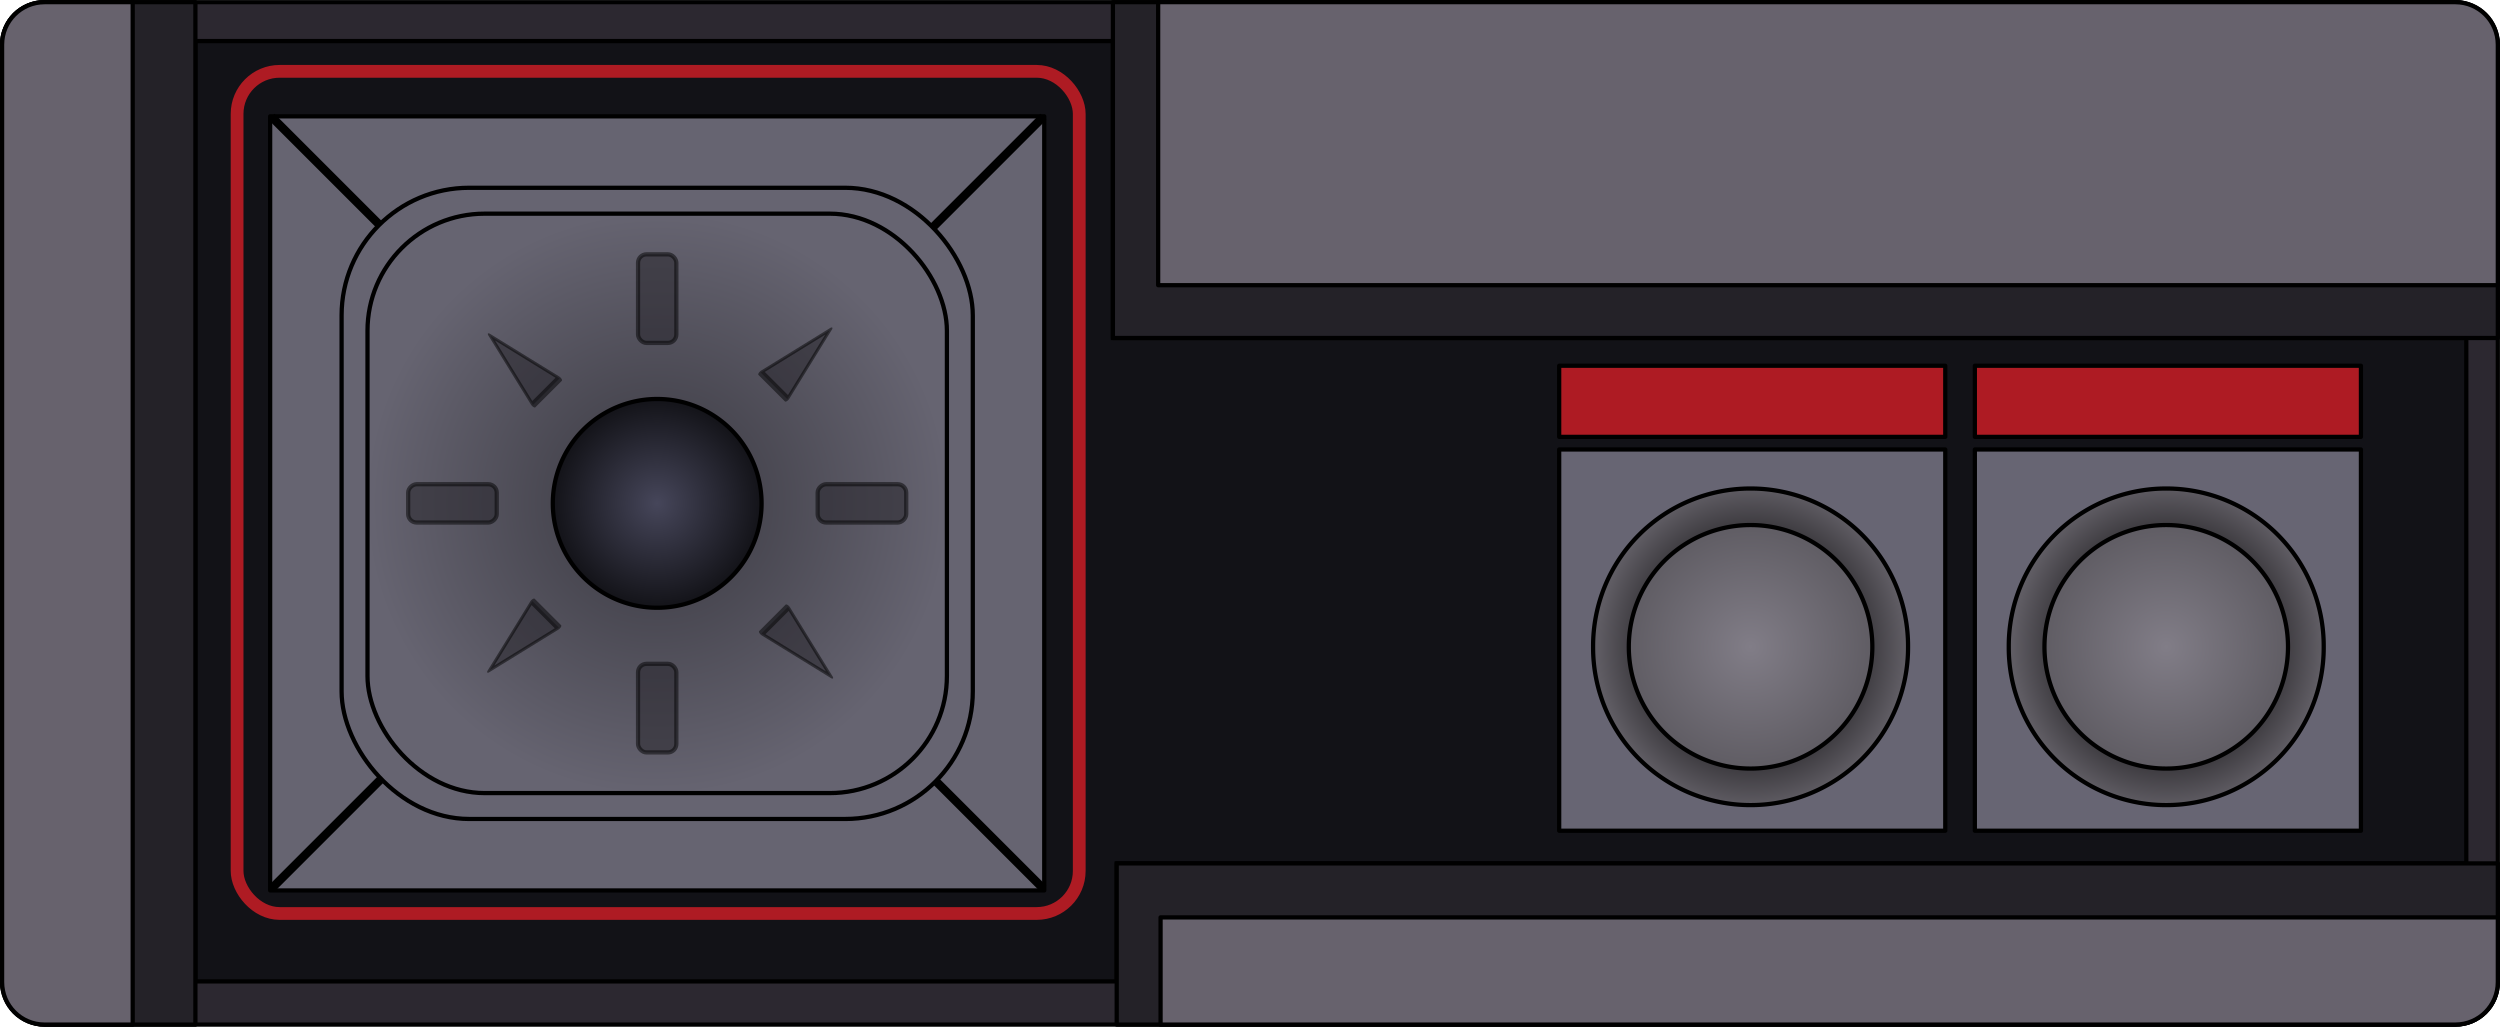 <?xml version="1.0" encoding="UTF-8" standalone="no"?>
<!-- Created with Inkscape (http://www.inkscape.org/) -->

<svg
   xmlns:dc="http://purl.org/dc/elements/1.1/"
   xmlns:cc="http://creativecommons.org/ns#"
   xmlns:rdf="http://www.w3.org/1999/02/22-rdf-syntax-ns#"
   xmlns:svg="http://www.w3.org/2000/svg"
   xmlns="http://www.w3.org/2000/svg"
   xmlns:xlink="http://www.w3.org/1999/xlink"
   version="1.1"
   width="587.781"
   height="241.407"
   id="svg4636">
  <defs
     id="defs4638">
    <radialGradient
       cx="404.852"
       cy="658.812"
       r="25.042"
       fx="404.852"
       fy="658.812"
       id="radialGradient4383"
       xlink:href="#linearGradient4377"
       gradientUnits="userSpaceOnUse" />
    <linearGradient
       id="linearGradient4377">
      <stop
         id="stop4379"
         style="stop-color:#46465a;stop-opacity:1"
         offset="0" />
      <stop
         id="stop4381"
         style="stop-color:#121217;stop-opacity:1"
         offset="1" />
    </linearGradient>
    <radialGradient
       cx="209.935"
       cy="6468.095"
       r="68.613"
       fx="209.935"
       fy="6468.095"
       id="radialGradient4437"
       xlink:href="#linearGradient4431"
       gradientUnits="userSpaceOnUse"
       gradientTransform="translate(-75.014,-5912.372)" />
    <linearGradient
       id="linearGradient4431">
      <stop
         id="stop4433"
         style="stop-color:#393840;stop-opacity:1"
         offset="0" />
      <stop
         id="stop4435"
         style="stop-color:#666471;stop-opacity:1"
         offset="1" />
    </linearGradient>
    <radialGradient
       cx="404.852"
       cy="658.812"
       r="29.128"
       fx="404.852"
       fy="658.812"
       id="radialGradient4325"
       xlink:href="#linearGradient4294"
       gradientUnits="userSpaceOnUse" />
    <linearGradient
       id="linearGradient4294">
      <stop
         id="stop4296"
         style="stop-color:#817d87;stop-opacity:1"
         offset="0" />
      <stop
         id="stop4298"
         style="stop-color:#5f5c63;stop-opacity:1"
         offset="1" />
    </linearGradient>
    <radialGradient
       cx="404.852"
       cy="658.812"
       r="29.128"
       fx="404.852"
       fy="658.812"
       id="radialGradient4323"
       xlink:href="#linearGradient4304"
       gradientUnits="userSpaceOnUse"
       gradientTransform="matrix(1.238,8.4727903e-8,-8.8311445e-8,1.29,-96.194,-191.022)" />
    <linearGradient
       id="linearGradient4304">
      <stop
         id="stop4306"
         style="stop-color:#313034;stop-opacity:1"
         offset="0" />
      <stop
         id="stop4312"
         style="stop-color:#323034;stop-opacity:1"
         offset="0.68" />
      <stop
         id="stop4308"
         style="stop-color:#5f5c63;stop-opacity:1"
         offset="1" />
    </linearGradient>
    <radialGradient
       cx="404.852"
       cy="658.812"
       r="29.128"
       fx="404.852"
       fy="658.812"
       id="radialGradient4300"
       xlink:href="#linearGradient4294"
       gradientUnits="userSpaceOnUse" />
    <linearGradient
       id="linearGradient4586">
      <stop
         id="stop4588"
         style="stop-color:#817d87;stop-opacity:1"
         offset="0" />
      <stop
         id="stop4590"
         style="stop-color:#5f5c63;stop-opacity:1"
         offset="1" />
    </linearGradient>
    <radialGradient
       cx="404.852"
       cy="658.812"
       r="29.128"
       fx="404.852"
       fy="658.812"
       id="radialGradient4310"
       xlink:href="#linearGradient4304"
       gradientUnits="userSpaceOnUse"
       gradientTransform="matrix(1.238,8.4727903e-8,-8.8311445e-8,1.29,-96.194,-191.022)" />
    <linearGradient
       id="linearGradient4593">
      <stop
         id="stop4595"
         style="stop-color:#313034;stop-opacity:1"
         offset="0" />
      <stop
         id="stop4597"
         style="stop-color:#323034;stop-opacity:1"
         offset="0.68" />
      <stop
         id="stop4599"
         style="stop-color:#5f5c63;stop-opacity:1"
         offset="1" />
    </linearGradient>
  </defs>
  <g
     transform="translate(19.594,-437.374)"
     id="layer1">
    <rect
       width="586.778"
       height="240.387"
       rx="10"
       ry="10"
       x="-19.103"
       y="437.883"
       id="rect3454"
       style="fill:#2c2830;fill-opacity:1;stroke:#000000;stroke-width:1;stroke-linecap:butt;stroke-linejoin:round;stroke-miterlimit:4;stroke-opacity:1;stroke-dasharray:none;stroke-dashoffset:0" />
    <path
       d="m 560.261,516.843 -318.2,-2e-4 3.1e-4,-69.816 -215.713,0 -1.22e-4,221.084 216.608,0 3.9e-4,-27.747 317.305,-2e-4 z"
       id="path4385"
       style="fill:#121217;fill-opacity:1;stroke:#000000;stroke-width:1px;stroke-linecap:butt;stroke-linejoin:miter;stroke-opacity:1" />
    <rect
       width="90.773"
       height="89.638"
       x="346.989"
       y="543.052"
       id="rect4254"
       style="fill:#676573;fill-opacity:1;stroke:#000000;stroke-width:1;stroke-linecap:butt;stroke-linejoin:round;stroke-miterlimit:4;stroke-opacity:1;stroke-dasharray:none;stroke-dashoffset:0" />
    <rect
       width="90.773"
       height="16.716"
       x="346.989"
       y="523.368"
       id="rect4258"
       style="fill:#ae1b23;fill-opacity:1;stroke:#000000;stroke-width:1;stroke-linecap:butt;stroke-linejoin:round;stroke-miterlimit:4;stroke-opacity:1;stroke-dasharray:none;stroke-dashoffset:0" />
    <path
       d="m 441.877,658.812 a 37.026,37.026 0 1 1 -74.051,0 37.026,37.026 0 1 1 74.051,0 z"
       transform="translate(-12.864,-69.366)"
       id="path4302"
       style="fill:url(#radialGradient4310);fill-opacity:1;stroke:#000000;stroke-width:1;stroke-linecap:round;stroke-linejoin:round;stroke-miterlimit:4;stroke-opacity:1;stroke-dasharray:none" />
    <path
       d="m 433.48,658.812 a 28.628,28.628 0 1 1 -57.257,0 28.628,28.628 0 1 1 57.257,0 z"
       transform="translate(-12.864,-69.366)"
       id="path4004-6-9"
       style="fill:url(#radialGradient4300);fill-opacity:1;stroke:#000000;stroke-width:1;stroke-linecap:round;stroke-linejoin:round;stroke-miterlimit:4;stroke-opacity:1;stroke-dasharray:none" />
    <rect
       width="90.773"
       height="89.638"
       x="444.717"
       y="543.052"
       id="rect4314"
       style="fill:#676573;fill-opacity:1;stroke:#000000;stroke-width:1;stroke-linecap:butt;stroke-linejoin:round;stroke-miterlimit:4;stroke-opacity:1;stroke-dasharray:none;stroke-dashoffset:0" />
    <rect
       width="90.773"
       height="16.716"
       x="444.717"
       y="523.368"
       id="rect4316"
       style="fill:#ae1b23;fill-opacity:1;stroke:#000000;stroke-width:1;stroke-linecap:butt;stroke-linejoin:round;stroke-miterlimit:4;stroke-opacity:1;stroke-dasharray:none;stroke-dashoffset:0" />
    <path
       d="m 441.877,658.812 a 37.026,37.026 0 1 1 -74.051,0 37.026,37.026 0 1 1 74.051,0 z"
       transform="translate(84.863,-69.366)"
       id="path4319"
       style="fill:url(#radialGradient4323);fill-opacity:1;stroke:#000000;stroke-width:1;stroke-linecap:round;stroke-linejoin:round;stroke-miterlimit:4;stroke-opacity:1;stroke-dasharray:none" />
    <path
       d="m 433.48,658.812 a 28.628,28.628 0 1 1 -57.257,0 28.628,28.628 0 1 1 57.257,0 z"
       transform="translate(84.863,-69.366)"
       id="path4321"
       style="fill:url(#radialGradient4325);fill-opacity:1;stroke:#000000;stroke-width:1;stroke-linecap:round;stroke-linejoin:round;stroke-miterlimit:4;stroke-opacity:1;stroke-dasharray:none" />
    <rect
       width="198"
       height="198"
       rx="10"
       ry="10"
       x="36.149"
       y="454.146"
       id="rect4327"
       style="fill:none;stroke:#ae1b23;stroke-width:3;stroke-linecap:butt;stroke-linejoin:round;stroke-miterlimit:4;stroke-opacity:1;stroke-dasharray:none;stroke-dashoffset:0" />
    <rect
       width="182"
       height="182"
       x="43.921"
       y="464.724"
       id="rect4329"
       style="fill:#666471;fill-opacity:1;stroke:#000000;stroke-width:1;stroke-linecap:butt;stroke-linejoin:round;stroke-miterlimit:4;stroke-opacity:1;stroke-dasharray:none;stroke-dashoffset:0" />
    <path
       d="M 44.22,646.317 225.713,464.823"
       id="path4331"
       style="fill:none;stroke:#000000;stroke-width:2;stroke-linecap:butt;stroke-linejoin:miter;stroke-miterlimit:4;stroke-opacity:1;stroke-dasharray:none" />
    <path
       d="M 225.713,646.317 44.22,464.823"
       id="path4333"
       style="fill:none;stroke:#000000;stroke-width:2;stroke-linecap:butt;stroke-linejoin:miter;stroke-miterlimit:4;stroke-opacity:1;stroke-dasharray:none" />
    <rect
       width="148.402"
       height="148.402"
       rx="30"
       ry="30"
       x="60.72"
       y="481.523"
       id="rect4339"
       style="fill:#666471;fill-opacity:1;stroke:#000000;stroke-width:1;stroke-linecap:butt;stroke-linejoin:round;stroke-miterlimit:4;stroke-opacity:1;stroke-dasharray:none;stroke-dashoffset:0" />
    <rect
       width="136.226"
       height="136.226"
       rx="27.538"
       ry="27.538"
       x="66.808"
       y="487.611"
       id="rect4341"
       style="fill:url(#radialGradient4437);fill-opacity:1;stroke:#000000;stroke-width:1;stroke-linecap:butt;stroke-linejoin:round;stroke-miterlimit:4;stroke-opacity:1;stroke-dasharray:none;stroke-dashoffset:0" />
    <path
       d="m 429.394,658.812 a 24.542,24.542 0 1 1 -49.085,0 24.542,24.542 0 1 1 49.085,0 z"
       transform="translate(-269.931,-103.089)"
       id="path4004-6-9-4"
       style="fill:url(#radialGradient4383);fill-opacity:1;stroke:#000000;stroke-width:1;stroke-linecap:round;stroke-linejoin:round;stroke-miterlimit:4;stroke-opacity:1;stroke-dasharray:none" />
    <path
       d="m 567.675,640.364 0,27.904 c 0,5.54 -4.46,10 -10,10 l -314.719,0 3.9e-4,-37.904 z"
       id="path4398"
       style="fill:#242228;fill-opacity:1;stroke:#000000;stroke-width:1;stroke-linecap:butt;stroke-linejoin:round;stroke-miterlimit:4;stroke-opacity:1;stroke-dashoffset:0" />
    <path
       d="m 567.675,653.064 0,15.204 c 0,5.54 -4.46,10 -10,10 l -304.405,0 3.9e-4,-25.204 z"
       id="rect4389"
       style="fill:#67626d;fill-opacity:1;stroke:#000000;stroke-width:1;stroke-linecap:butt;stroke-linejoin:round;stroke-miterlimit:4;stroke-opacity:1;stroke-dashoffset:0" />
    <path
       d="m -9.103,437.883 35.451,0 0,240.387 -35.451,0 c -5.54,0 -10,-4.46 -10,-10 l 0,-220.387 c 0,-5.54 4.46,-10 10,-10 z"
       id="path4400"
       style="fill:#242228;fill-opacity:1;stroke:#000000;stroke-width:1;stroke-linecap:butt;stroke-linejoin:round;stroke-miterlimit:4;stroke-opacity:1;stroke-dashoffset:0" />
    <path
       d="m -9.103,437.883 20.706,0 0,240.387 -20.706,0 c -5.54,0 -10,-4.46 -10,-10 l 0,-220.387 c 0,-5.54 4.46,-10 10,-10 z"
       id="rect4391"
       style="fill:#67626d;fill-opacity:1;stroke:#000000;stroke-width:1;stroke-linecap:butt;stroke-linejoin:round;stroke-miterlimit:4;stroke-opacity:1;stroke-dashoffset:0" />
    <path
       d="m 242.061,437.883 315.614,0 c 5.54,0 10,4.46 10,10 l -2.3e-4,68.96 -325.614,0 z"
       id="path4396"
       style="fill:#242228;fill-opacity:1;stroke:#000000;stroke-width:1;stroke-linecap:butt;stroke-linejoin:round;stroke-miterlimit:4;stroke-opacity:1;stroke-dashoffset:0" />
    <path
       d="m 252.704,437.883 304.971,0 c 5.54,0 10,4.46 10,10 l -2.3e-4,56.544 -314.971,0 z"
       id="rect4387"
       style="fill:#67626d;fill-opacity:1;stroke:#000000;stroke-width:1;stroke-linecap:butt;stroke-linejoin:round;stroke-miterlimit:4;stroke-opacity:1;stroke-dashoffset:0" />
    <g
       transform="translate(-75.523,-5912.325)"
       id="g4406">
      <rect
         width="9.008"
         height="20.831"
         rx="2"
         ry="2"
         x="196.77"
         y="6522.833"
         transform="translate(9.169,-17.062)"
         id="rect4402"
         style="opacity:0.495;fill:#242228;fill-opacity:1;stroke:#000000;stroke-width:1;stroke-linecap:butt;stroke-linejoin:round;stroke-miterlimit:4;stroke-opacity:1;stroke-dasharray:none;stroke-dashoffset:0" />
      <rect
         width="9.008"
         height="20.831"
         rx="2"
         ry="2"
         x="205.939"
         y="6409.496"
         id="rect4404"
         style="opacity:0.495;fill:#242228;fill-opacity:1;stroke:#000000;stroke-width:1;stroke-linecap:butt;stroke-linejoin:round;stroke-miterlimit:4;stroke-opacity:1;stroke-dasharray:none;stroke-dashoffset:0" />
    </g>
    <g
       transform="matrix(0,1,-1,0,6602.969,345.281)"
       id="g4410">
      <rect
         width="9.008"
         height="20.831"
         rx="2"
         ry="2"
         x="196.77"
         y="6522.833"
         transform="translate(9.169,-17.062)"
         id="rect4412"
         style="opacity:0.495;fill:#242228;fill-opacity:1;stroke:#000000;stroke-width:1;stroke-linecap:butt;stroke-linejoin:round;stroke-miterlimit:4;stroke-opacity:1;stroke-dasharray:none;stroke-dashoffset:0" />
      <rect
         width="9.008"
         height="20.831"
         rx="2"
         ry="2"
         x="205.939"
         y="6409.496"
         id="rect4414"
         style="opacity:0.495;fill:#242228;fill-opacity:1;stroke:#000000;stroke-width:1;stroke-linecap:butt;stroke-linejoin:round;stroke-miterlimit:4;stroke-opacity:1;stroke-dasharray:none;stroke-dashoffset:0" />
    </g>
    <g
       transform="matrix(0.707,0.707,-0.707,0.707,4560.306,-4166.079)"
       id="g4420">
      <path
         d="m 218.446,6434.156 10.729,18.584 -21.459,0 z"
         transform="matrix(0.411,0,0,1,119.731,-22.693)"
         id="path4416"
         style="opacity:0.495;fill:#242228;fill-opacity:1;stroke:#000000;stroke-width:1.559;stroke-linecap:butt;stroke-linejoin:round;stroke-miterlimit:4;stroke-opacity:1;stroke-dasharray:none;stroke-dashoffset:0" />
      <path
         d="m 218.446,6434.156 10.729,18.584 -21.459,0 z"
         transform="matrix(0.411,0,0,-1,119.731,12958.77)"
         id="path4418"
         style="opacity:0.495;fill:#242228;fill-opacity:1;stroke:#000000;stroke-width:1.559;stroke-linecap:butt;stroke-linejoin:round;stroke-miterlimit:4;stroke-opacity:1;stroke-dasharray:none;stroke-dashoffset:0" />
    </g>
    <g
       transform="matrix(-0.707,0.707,-0.707,-0.707,4856.723,4981.109)"
       id="g4424">
      <path
         d="m 218.446,6434.156 10.729,18.584 -21.459,0 z"
         transform="matrix(0.411,0,0,1,119.731,-22.693)"
         id="path4427"
         style="opacity:0.495;fill:#242228;fill-opacity:1;stroke:#000000;stroke-width:1.559;stroke-linecap:butt;stroke-linejoin:round;stroke-miterlimit:4;stroke-opacity:1;stroke-dasharray:none;stroke-dashoffset:0" />
      <path
         d="m 218.446,6434.156 10.729,18.584 -21.459,0 z"
         transform="matrix(0.411,0,0,-1,119.731,12958.77)"
         id="path4429"
         style="opacity:0.495;fill:#242228;fill-opacity:1;stroke:#000000;stroke-width:1.559;stroke-linecap:butt;stroke-linejoin:round;stroke-miterlimit:4;stroke-opacity:1;stroke-dasharray:none;stroke-dashoffset:0" />
    </g>
  </g>
</svg>
